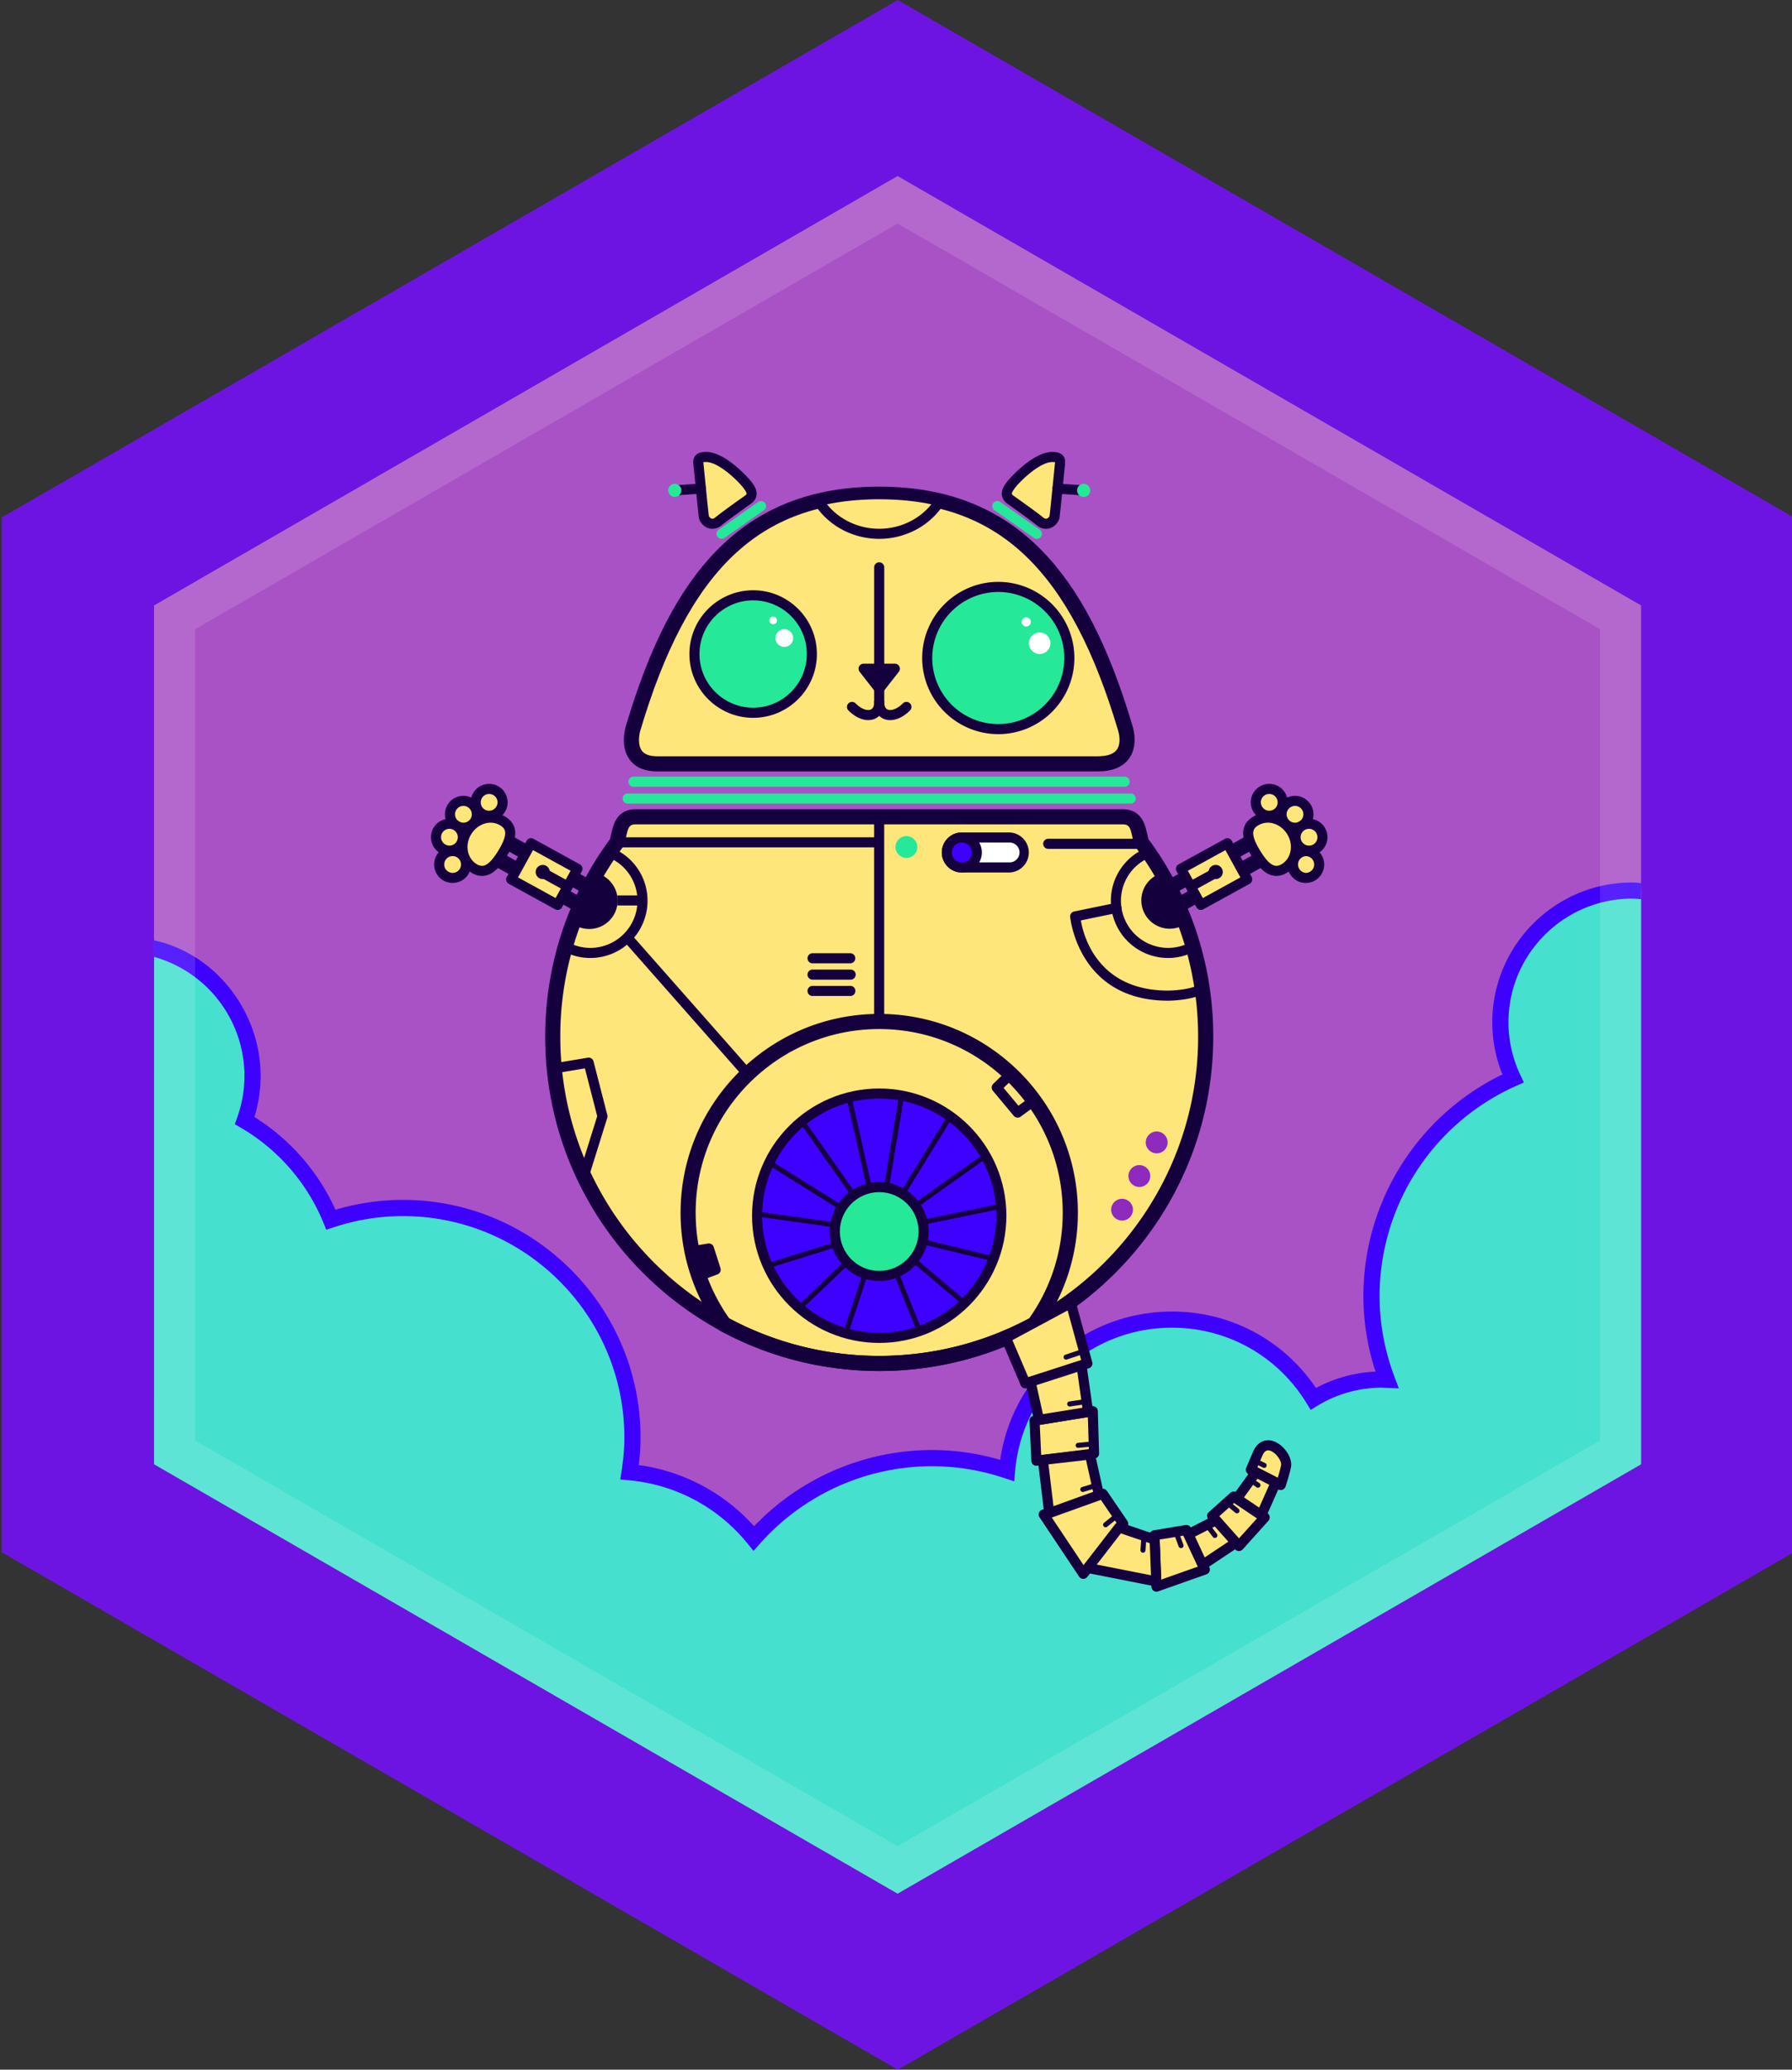 <svg xmlns="http://www.w3.org/2000/svg" width="110.86" height="128"><rect width="100%" height="100%" fill="#333333" stroke="none"/><path fill="#A952C6" d="M9.525 37.441l46.004-26.56 46.003 26.56v53.121l-46.003 26.559L9.525 90.562z"/><path fill="#46E0CE" d="M9.529 58.662a8.158 8.158 0 0 1 6.098 7.892 8.14 8.14 0 0 1-.486 2.751 12.59 12.59 0 0 1 5.334 6.127 14.16 14.16 0 0 1 4.452-.723c7.845 0 14.203 6.359 14.203 14.203 0 .729-.072 1.439-.179 2.139a11.111 11.111 0 0 1 7.686 4.095c2.699-3.04 6.625-4.966 11.011-4.966 1.629 0 3.191.275 4.656.764.473-5.229 4.861-9.327 10.213-9.327 3.697 0 6.929 1.962 8.734 4.896a8.102 8.102 0 0 1 4.223-1.188c.112 0 .221.013.331.017a14.691 14.691 0 0 1-.956-5.185c0-6.006 3.6-11.163 8.755-13.456a8.121 8.121 0 0 1-.782-3.468 8.152 8.152 0 0 1 8.711-8.133v35.464l-46.003 26.56L9.525 90.562l.004-31.9z"/><path fill="#3E00FF" d="M46.615 95.919l-.371-.459a10.673 10.673 0 0 0-7.34-3.911l-.53-.046.08-.527c.118-.776.173-1.433.173-2.063 0-7.556-6.147-13.703-13.703-13.703-1.449 0-2.895.234-4.296.697l-.444.146-.176-.433a12.13 12.13 0 0 0-5.123-5.883l-.359-.21.141-.392a7.627 7.627 0 0 0 .457-2.582 7.656 7.656 0 0 0-5.596-7.374v-1.025c3.853.844 6.596 4.459 6.596 8.399 0 .851-.129 1.7-.385 2.529a13.166 13.166 0 0 1 5.015 5.736 14.641 14.641 0 0 1 4.171-.61c8.107 0 14.703 6.596 14.703 14.703 0 .536-.037 1.086-.113 1.698a11.7 11.7 0 0 1 7.135 3.781 15.242 15.242 0 0 1 10.995-4.712c1.423 0 2.844.204 4.23.607.772-5.271 5.243-9.171 10.639-9.171 3.597 0 6.889 1.758 8.897 4.727a8.64 8.64 0 0 1 3.684-1.012 15.094 15.094 0 0 1-.749-4.676c0-5.841 3.36-11.166 8.602-13.704a8.553 8.553 0 0 1-.629-3.22c0-4.771 3.882-8.652 8.652-8.652.199 0 .368.03.563.044v.992c-.173-.012-.387-.036-.563-.036-4.22 0-7.652 3.433-7.652 7.652 0 1.123.247 2.218.735 3.255l.218.462-.467.208a14.245 14.245 0 0 0-8.459 12.999c0 1.692.312 3.377.925 5.009l.265.702-.901-.035c-.054-.004-.107-.008-.163-.008a7.63 7.63 0 0 0-3.963 1.116l-.425.258-.261-.424c-1.794-2.916-4.9-4.657-8.309-4.657a9.704 9.704 0 0 0-9.715 8.872l-.057.629-.6-.199a14.193 14.193 0 0 0-4.498-.738 14.243 14.243 0 0 0-10.636 4.798l-.393.443z"/><path fill="#6E14E2" d="M.109 32.002L55.539.001l55.431 32.001v63.999l-55.431 32-55.43-32V32.002zm9.416 58.56l46.004 26.56 46.003-26.56v-53.12L55.529 10.881 9.525 37.441v53.121z"/><path opacity=".13" fill="#FFF" d="M9.525 37.441L55.529 10.88l46.003 26.561v53.12l-46.003 26.56L9.525 90.562V37.441zm2.549 51.649l43.455 25.089L98.983 89.09V38.912L55.529 13.823 12.074 38.912V89.09z"/><path fill="#FFE67B" d="M54.391 30.566c-8.35 0-12.511 5.34-15.227 14.48-.109.366-.484 2.193 1.494 2.193h27.244c2.255 0 1.824-1.828 1.717-2.191-2.717-9.142-6.878-14.482-15.228-14.482z"/><path fill="#15003E" d="M67.902 47.709H40.658c-.771 0-1.344-.242-1.699-.718-.586-.786-.306-1.868-.244-2.077 1.492-5.02 3.275-8.471 5.615-10.862 2.602-2.66 5.893-3.954 10.061-3.954s7.46 1.294 10.063 3.954c2.338 2.392 4.123 5.844 5.614 10.863.085.286.319 1.275-.234 2.018-.385.514-1.034.776-1.932.776zM54.391 31.034c-7.412 0-11.832 4.231-14.777 14.146-.084.277-.17.896.096 1.252.17.227.488.341.949.341h27.244c.585 0 .982-.134 1.181-.399.301-.403.126-1.063.087-1.191-2.947-9.917-7.367-14.149-14.78-14.149z"/><path fill="#FFE67B" d="M34.195 64.127c0 11.154 9.042 20.197 20.195 20.197 11.154 0 20.196-9.043 20.196-20.197 0-4.509-1.478-8.673-3.976-12.033l-.162-.686c-.074-.303-.232-.892-.986-.892H39.305c-.728 0-.895.575-.966.872-.057.231-.112.467-.167.705a20.107 20.107 0 0 0-3.977 12.034z"/><path fill="#15003E" d="M54.391 84.791c-11.395 0-20.663-9.27-20.663-20.664 0-4.441 1.386-8.669 4.011-12.234.047-.207.097-.412.146-.614.247-1.017.909-1.229 1.421-1.229h30.158c.755 0 1.239.42 1.44 1.249.048.196.095.395.142.595a20.491 20.491 0 0 1 4.01 12.234c-.001 11.393-9.271 20.663-20.665 20.663zM39.305 50.984c-.292 0-.416.125-.512.515a48.37 48.37 0 0 0-.165.699.47.47 0 0 1-.081.174 19.563 19.563 0 0 0-3.884 11.755c0 10.879 8.85 19.729 19.728 19.729 10.879 0 19.729-8.85 19.729-19.729 0-4.271-1.343-8.336-3.884-11.755a.463.463 0 0 1-.081-.174 86.38 86.38 0 0 0-.16-.681c-.091-.368-.188-.533-.531-.533H39.305z"/><circle fill="#25E899" cx="46.592" cy="40.449" r="3.632"/><path fill="#15003E" d="M46.592 44.395c-2.175 0-3.943-1.77-3.943-3.945s1.769-3.945 3.943-3.945c2.176 0 3.945 1.77 3.945 3.945s-1.769 3.945-3.945 3.945zm0-7.266c-1.83 0-3.32 1.489-3.32 3.32s1.49 3.32 3.32 3.32c1.832 0 3.321-1.489 3.321-3.32s-1.489-3.32-3.321-3.32z"/><circle fill="#FFF" cx="48.52" cy="39.461" r=".55"/><circle fill="#FFF" cx="47.833" cy="38.372" r=".234"/><circle fill="#25E899" cx="61.758" cy="40.695" r="4.397"/><path fill="#15003E" d="M61.757 45.405a4.714 4.714 0 0 1-4.708-4.71 4.714 4.714 0 0 1 4.708-4.709 4.714 4.714 0 0 1 4.709 4.709 4.714 4.714 0 0 1-4.709 4.71zm0-8.794a4.09 4.09 0 0 0-4.085 4.084 4.09 4.09 0 0 0 4.085 4.086 4.09 4.09 0 0 0 4.086-4.086 4.09 4.09 0 0 0-4.086-4.084z"/><circle fill="#FFF" cx="64.318" cy="39.783" r=".667"/><circle fill="#FFF" cx="63.487" cy="38.465" r=".284"/><path fill="#15003E" d="M54.391 84.791c-3.426 0-6.818-.855-9.814-2.475a.472.472 0 0 1-.156-.139 12.19 12.19 0 0 1-2.318-7.18c0-6.777 5.513-12.291 12.289-12.291 6.778 0 12.29 5.514 12.29 12.291 0 2.594-.801 5.078-2.318 7.18a.487.487 0 0 1-.157.139 20.7 20.7 0 0 1-9.816 2.475zm-9.274-3.248a19.741 19.741 0 0 0 18.547 0 11.262 11.262 0 0 0 2.08-6.545c0-6.262-5.093-11.355-11.354-11.355-6.26 0-11.354 5.094-11.354 11.355.001 2.361.72 4.621 2.081 6.545z"/><g fill="#25E899"><path d="M69.573 48.659H39.205a.313.313 0 1 1 0-.625h30.368a.312.312 0 1 1 0 .625zM69.966 49.699H38.813a.313.313 0 0 1 0-.625h31.153a.313.313 0 0 1 0 .625z"/></g><circle fill="#3E00FF" cx="54.391" cy="75.188" r="7.556"/><path fill="#15003E" d="M54.391 83.055c-4.338 0-7.867-3.529-7.867-7.867 0-4.34 3.529-7.869 7.867-7.869 4.339 0 7.868 3.529 7.868 7.869 0 4.337-3.53 7.867-7.868 7.867zm0-15.112c-3.994 0-7.244 3.25-7.244 7.244s3.25 7.244 7.244 7.244c3.995 0 7.244-3.25 7.244-7.244s-3.249-7.244-7.244-7.244z"/><path fill="#15003E" d="M54.534 76.083l2.489 6.16-.29.117-2.488-6.16z"/><path fill="#15003E" d="M54.498 76.026l5.268 4.44-.201.238-5.268-4.439z"/><path fill="#15003E" d="M54.428 75.997l7.06 1.701-.074.305-7.06-1.702z"/><path fill="#15003E" d="M61.885 74.449l.062.305-7.526 1.543-.063-.304z"/><path fill="#15003E" d="M60.882 71.349l.18.254-6.575 4.68-.18-.255z"/><path fill="#15003E" d="M58.657 68.952l.265.164-4.394 7.115-.265-.164z"/><path fill="#15003E" d="M55.626 67.72l.308.05-1.387 8.398-.308-.05z"/><path fill="#15003E" d="M52.674 67.817l1.87 8.293-.304.069-1.87-8.293z"/><path fill="#15003E" d="M49.727 69.234l4.79 6.82-.255.18-4.791-6.82z"/><path fill="#15003E" d="M47.657 71.764l6.814 4.252-.164.264-6.815-4.252z"/><path fill="#15003E" d="M46.852 74.923l7.562 1.066-.043.309-7.562-1.066z"/><path fill="#15003E" d="M54.347 75.991l.093.3-6.894 2.14-.093-.3z"/><path fill="#15003E" d="M54.293 76.042l.217.227-4.952 4.74-.218-.228z"/><path fill="#15003E" d="M54.247 76.098l.298.097-2.072 6.297-.297-.098z"/><g><circle fill="#25E899" cx="54.392" cy="76.164" r="2.747"/><path fill="#15003E" d="M54.391 79.223c-1.687 0-3.059-1.371-3.059-3.059s1.372-3.059 3.059-3.059c1.688 0 3.06 1.371 3.06 3.059s-1.373 3.059-3.06 3.059zm0-5.494c-1.342 0-2.435 1.092-2.435 2.436s1.093 2.436 2.435 2.436c1.344 0 2.436-1.092 2.436-2.436s-1.093-2.436-2.436-2.436z"/></g><g><path fill="#15003E" d="M71.751 55.699a.468.468 0 0 1-.228-.876l7.436-4.16a.467.467 0 1 1 .457.818l-7.437 4.159a.473.473 0 0 1-.228.059zM72.259 56.816a.47.47 0 0 1-.229-.877l7.437-4.16a.47.47 0 0 1 .637.18.47.47 0 0 1-.181.638l-7.436 4.159a.463.463 0 0 1-.228.06z"/><path fill="#FFE67B" d="M73.058 53.728l2.87-1.578 1.23 2.234-2.872 1.578z"/><path fill="#15003E" d="M74.289 56.276a.316.316 0 0 1-.274-.162l-1.229-2.234a.311.311 0 0 1 .124-.423l2.87-1.578a.314.314 0 0 1 .238-.027.32.32 0 0 1 .186.15l1.229 2.234c.082.15.028.34-.124.424l-2.87 1.578a.307.307 0 0 1-.15.038zm-.805-2.422l.928 1.688 2.324-1.277-.928-1.688-2.324 1.277z"/><circle fill="#15003E" cx="75.208" cy="53.93" r=".439"/><path fill="#15003E" d="M75.076 53.695l.3.547-1.592.873-.3-.547z"/><g><path fill="#FFE67B" d="M79.466 53.703c-.733.447-1.278-.118-1.771-.926-.494-.808-.749-1.55-.018-1.998.733-.447 1.728-.156 2.222.65.493.808.299 1.826-.433 2.274z"/><path fill="#15003E" d="M78.961 54.173c-.69 0-1.183-.659-1.533-1.233-.289-.473-1.057-1.728.087-2.427a1.76 1.76 0 0 1 .918-.256c.687 0 1.351.388 1.732 1.011.581.952.341 2.164-.537 2.701a1.28 1.28 0 0 1-.667.204zm-.528-3.292a1.15 1.15 0 0 0-.594.164c-.308.189-.554.467.121 1.57.39.637.708.934 1.001.934a.675.675 0 0 0 .342-.111c.584-.359.732-1.186.33-1.845-.269-.439-.73-.712-1.2-.712z"/><circle fill="#FFE67B" cx="78.522" cy="49.622" r=".83"/><path fill="#15003E" d="M78.522 50.764c-.401 0-.765-.203-.975-.546a1.139 1.139 0 0 1 .379-1.571c.181-.109.386-.167.595-.167.402 0 .766.204.976.547a1.138 1.138 0 0 1-.379 1.569c-.18.111-.386.168-.596.168zm-.001-1.66a.514.514 0 0 0-.44.789.517.517 0 1 0 .883-.541.51.51 0 0 0-.443-.248z"/><circle fill="#FFE67B" cx="80.114" cy="50.361" r=".831"/><path fill="#15003E" d="M80.114 51.504c-.401 0-.766-.204-.975-.547a1.136 1.136 0 0 1 .378-1.57 1.15 1.15 0 0 1 .596-.168c.401 0 .766.205.975.547.16.26.208.566.136.863a1.132 1.132 0 0 1-.514.707 1.15 1.15 0 0 1-.596.168zm-.001-1.661a.522.522 0 0 0-.504.397.515.515 0 0 0 .063.392.515.515 0 0 0 .713.172.522.522 0 0 0 .171-.713.514.514 0 0 0-.443-.248z"/><g><circle fill="#FFE67B" cx="80.782" cy="53.466" r=".83"/><path fill="#15003E" d="M80.782 54.607c-.401 0-.766-.203-.975-.546a1.14 1.14 0 0 1 .974-1.738 1.144 1.144 0 0 1 .596 2.117 1.126 1.126 0 0 1-.595.167zm-.001-1.66a.52.52 0 0 0 .001 1.037.522.522 0 0 0 .504-.397.52.52 0 0 0-.505-.64z"/></g><g><circle fill="#FFE67B" cx="80.98" cy="51.778" r=".83"/><path fill="#15003E" d="M80.98 52.921c-.401 0-.766-.204-.976-.547a1.147 1.147 0 0 1-.136-.864 1.148 1.148 0 0 1 1.111-.874c.401 0 .766.204.976.546a1.145 1.145 0 0 1-.975 1.739zm-.001-1.661a.517.517 0 1 0 .001 1.037.517.517 0 0 0 .443-.789.516.516 0 0 0-.444-.248z"/></g></g></g><g><path fill="#15003E" d="M37.031 55.699a.471.471 0 0 1-.228-.06l-7.437-4.159a.469.469 0 1 1 .458-.818l7.435 4.16a.466.466 0 0 1 .18.637.465.465 0 0 1-.408.24zM36.523 56.816a.47.47 0 0 1-.229-.061l-7.435-4.159a.47.47 0 0 1-.181-.638.47.47 0 0 1 .638-.18l7.435 4.16a.466.466 0 0 1 .18.637.464.464 0 0 1-.408.241z"/><path fill="#FFE67B" d="M34.491 55.964l-2.87-1.578 1.228-2.234 2.87 1.578z"/><path fill="#15003E" d="M34.493 56.276a.315.315 0 0 1-.15-.038l-2.87-1.578a.313.313 0 0 1-.123-.424l1.227-2.234a.312.312 0 0 1 .425-.123l2.87 1.578a.309.309 0 0 1 .123.423l-1.227 2.234a.312.312 0 0 1-.275.162zm-2.446-2.012l2.324 1.277.927-1.688-2.324-1.278-.927 1.689z"/><circle fill="#15003E" cx="33.575" cy="53.93" r=".438"/><path fill="#15003E" d="M33.705 53.69l1.59.876-.3.547-1.591-.875z"/><g><path fill="#FFE67B" d="M29.318 53.703c.732.447 1.276-.118 1.77-.926s.75-1.55.018-1.998c-.734-.447-1.728-.156-2.222.65-.493.808-.3 1.826.434 2.274z"/><path fill="#15003E" d="M29.821 54.173c-.222 0-.444-.068-.667-.204-.878-.537-1.119-1.749-.536-2.701.38-.623 1.044-1.011 1.732-1.011.325 0 .644.089.917.256 1.143.699.375 1.954.087 2.427-.35.574-.841 1.233-1.533 1.233zm.53-3.292c-.472 0-.932.273-1.2.712-.403.659-.255 1.485.33 1.845a.664.664 0 0 0 .341.111c.294 0 .61-.297 1.001-.934.674-1.104.43-1.381.12-1.57a1.142 1.142 0 0 0-.592-.164z"/><circle fill="#FFE67B" cx="30.259" cy="49.622" r=".83"/><path fill="#15003E" d="M30.259 50.764a1.13 1.13 0 0 1-.595-.168 1.134 1.134 0 0 1-.379-1.569c.209-.343.574-.547.976-.547a1.135 1.135 0 0 1 1.109.874c.072.297.024.604-.135.864-.21.343-.575.546-.976.546zm.002-1.66a.514.514 0 0 0-.443.248.514.514 0 0 0-.062.392.512.512 0 0 0 .503.397.522.522 0 0 0 .505-.641.511.511 0 0 0-.234-.32.507.507 0 0 0-.269-.076z"/><circle fill="#FFE67B" cx="28.668" cy="50.361" r=".831"/><path fill="#15003E" d="M28.668 51.504a1.15 1.15 0 0 1-.596-.168 1.132 1.132 0 0 1-.514-.707 1.135 1.135 0 0 1 .135-.863 1.137 1.137 0 0 1 1.571-.379 1.139 1.139 0 0 1 .379 1.57 1.137 1.137 0 0 1-.975.547zm.002-1.661a.512.512 0 0 0-.443.248.517.517 0 0 0 .441.789.517.517 0 0 0 .505-.64.517.517 0 0 0-.503-.397z"/><g><circle fill="#FFE67B" cx="28" cy="53.466" r=".83"/><path fill="#15003E" d="M28 54.607c-.21 0-.416-.057-.596-.168a1.13 1.13 0 0 1-.514-.706 1.139 1.139 0 0 1 1.111-1.41 1.14 1.14 0 0 1 .975 1.738c-.21.343-.575.546-.976.546zm.001-1.66a.513.513 0 0 0-.442.248.517.517 0 0 0 .441.789.517.517 0 0 0 .505-.641.514.514 0 0 0-.504-.396z"/></g><g><circle fill="#FFE67B" cx="27.802" cy="51.778" r=".83"/><path fill="#15003E" d="M27.802 52.921a1.144 1.144 0 0 1-.974-1.739c.209-.342.574-.546.975-.546a1.15 1.15 0 0 1 1.111.874 1.141 1.141 0 0 1-1.112 1.411zm.001-1.661a.515.515 0 0 0-.443.248.521.521 0 0 0 .443.789.514.514 0 0 0 .442-.248.525.525 0 0 0 .063-.393.524.524 0 0 0-.505-.396z"/></g></g></g><g fill="#8E2ABE"><circle cx="69.415" cy="74.815" r=".675"/><circle cx="70.485" cy="72.734" r=".677"/><circle cx="71.557" cy="70.654" r=".677"/></g><circle fill="#25E899" cx="56.074" cy="52.385" r=".676"/><g fill="#15003E"><path d="M55.357 41.357h-1.931l.965 1.235z"/><path d="M54.391 42.904a.312.312 0 0 1-.245-.12l-.966-1.235c-.074-.094-.088-.221-.035-.328s.161-.176.281-.176h1.932a.31.31 0 0 1 .245.504l-.966 1.235a.314.314 0 0 1-.246.12zm-.326-1.235l.325.417.326-.417h-.651zM71.691 54.059a1.756 1.756 0 1 0 1.496 3.173 10.967 10.967 0 0 0-1.496-3.173zM37.092 54.059a1.758 1.758 0 1 1-1.496 3.173 10.941 10.941 0 0 1 1.496-3.173z"/><g><path d="M43.234 78.912l1.038-.389-.418-1.31-1.042.174"/><path d="M43.234 79.223a.31.31 0 0 1-.109-.603l.76-.283-.246-.771-.775.131a.312.312 0 0 1-.103-.617l1.042-.174a.314.314 0 0 1 .349.213l.42 1.311a.312.312 0 0 1-.188.387l-1.039.389a.383.383 0 0 1-.111.017z"/></g></g><g><path fill="#FFE67B" d="M62.529 30.92c.315.219 1.45 1.031 1.793 1.314.481.396.88-.039.917-.277.044-.277.288-2.846.341-3.309.032-.283-.103-.381-.463-.387-.98-.016-2.293 1.375-2.521 1.658-.323.405-.471.721-.067 1.001z"/><path fill="#15003E" d="M64.714 32.706a.917.917 0 0 1-.59-.231c-.34-.279-1.474-1.092-1.771-1.299-.218-.149-.342-.332-.373-.541-.048-.329.151-.631.374-.909.014-.019 1.499-1.775 2.746-1.775l.021.001c.21.002.471.031.637.222.111.127.157.3.132.512-.021.181-.069.684-.126 1.246a87.337 87.337 0 0 1-.216 2.074c-.046.293-.361.7-.834.7zm.396-4.132c-.784 0-1.954 1.146-2.27 1.541-.226.281-.249.391-.244.43.005.029.047.073.11.119.313.217 1.456 1.033 1.814 1.329.049.041.122.089.192.089.115 0 .208-.132.218-.176.024-.158.128-1.199.211-2.037.057-.566.107-1.073.128-1.256l.002-.024a.716.716 0 0 0-.161-.015z"/><path fill="#25E899" d="M64.143 33.326a.314.314 0 0 1-.179-.057l-2.446-1.717a.31.31 0 0 1-.076-.434.31.31 0 0 1 .434-.076l2.447 1.716a.314.314 0 0 1 .077.435.318.318 0 0 1-.257.133z"/><path fill="#15003E" d="M67.039 30.641l-.021-.001-1.623-.11a.313.313 0 0 1-.291-.332.315.315 0 0 1 .333-.291l1.623.11a.314.314 0 0 1 .291.333.315.315 0 0 1-.312.291z"/><circle fill="#25E899" cx="67.039" cy="30.328" r=".407"/></g><g><path fill="#FFE67B" d="M46.253 30.92c-.315.219-1.45 1.031-1.794 1.314-.48.396-.879-.039-.916-.277-.043-.277-.289-2.846-.342-3.309-.031-.283.104-.381.465-.387.98-.016 2.292 1.375 2.52 1.658.322.405.47.721.067 1.001z"/><path fill="#15003E" d="M44.068 32.706c-.472 0-.787-.407-.834-.702-.025-.162-.105-.962-.217-2.073-.055-.563-.105-1.065-.126-1.246-.023-.212.021-.385.132-.512.167-.19.428-.22.637-.222l.023-.001c1.246 0 2.731 1.757 2.746 1.775.223.278.421.58.373.909-.031.209-.156.392-.372.541-.298.207-1.433 1.02-1.772 1.299a.91.91 0 0 1-.59.232zm-.558-4.117l.002.024c.021.183.071.689.127 1.256.084.838.188 1.879.213 2.039.01.042.102.174.217.174.07 0 .145-.048.193-.089.357-.296 1.5-1.112 1.813-1.33.065-.045.106-.089.11-.118.006-.039-.019-.148-.244-.43-.316-.395-1.485-1.541-2.258-1.541a.926.926 0 0 0-.173.015z"/><path fill="#25E899" d="M44.639 33.326a.316.316 0 0 1-.256-.133.314.314 0 0 1 .076-.435l2.448-1.716a.312.312 0 0 1 .359.51l-2.447 1.717a.31.31 0 0 1-.18.057z"/><path fill="#15003E" d="M41.744 30.641a.313.313 0 0 1-.022-.624l1.623-.11c.173-.009.32.119.332.291s-.117.32-.289.332l-1.624.11-.02.001z"/><circle fill="#25E899" cx="41.743" cy="30.328" r=".407"/></g><g><path fill="#FFF" d="M62.457 51.795h-2.955a.927.927 0 1 0 0 1.854h2.955a.927.927 0 0 0 0-1.854z"/><path fill="#15003E" d="M62.457 53.96h-2.955c-.683 0-1.238-.556-1.238-1.238s.556-1.238 1.238-1.238h2.955a1.239 1.239 0 0 1 0 2.476zm-2.955-1.853a.615.615 0 0 0 0 1.228h2.955a.613.613 0 0 0 0-1.228h-2.955z"/><g><circle fill="#3E00FF" cx="59.501" cy="52.722" r=".926"/><path fill="#15003E" d="M59.502 53.96c-.683 0-1.238-.556-1.238-1.238s.556-1.238 1.238-1.238c.684 0 1.239.556 1.239 1.238s-.555 1.238-1.239 1.238zm0-1.853a.615.615 0 1 0 .002 1.23.615.615 0 0 0-.002-1.23z"/></g></g><g><path fill="#15003E" d="M54.391 43.746a.313.313 0 0 1-.312-.313v-8.346c0-.172.14-.311.312-.311.173 0 .313.139.313.311v8.346a.314.314 0 0 1-.313.313z"/><path fill="#15003E" d="M55.068 44.537c-.137 0-.268-.025-.389-.075a.949.949 0 0 1-.289-.188.926.926 0 0 1-.288.188c-.478.198-1.095-.003-1.614-.521a.311.311 0 1 1 .441-.441c.377.377.741.466.935.385.187-.077.215-.315.215-.451a.312.312 0 0 1 .625 0c0 .136.027.374.215.451.193.08.558-.008.936-.385a.311.311 0 1 1 .441.441c-.388.386-.83.596-1.228.596zM72.259 59.248a3.54 3.54 0 0 1-3.536-3.535 3.52 3.52 0 0 1 2.222-3.281.311.311 0 0 1 .372.113 20.375 20.375 0 0 1 2.785 5.912.308.308 0 0 1-.149.359 3.538 3.538 0 0 1-1.694.432zm-1.311-6.135a2.9 2.9 0 0 0-1.602 2.6 2.916 2.916 0 0 0 4.082 2.666 19.722 19.722 0 0 0-2.48-5.266zM36.523 59.248a3.528 3.528 0 0 1-1.693-.432.31.31 0 0 1-.15-.359 20.34 20.34 0 0 1 2.786-5.912.313.313 0 0 1 .374-.113 3.521 3.521 0 0 1 2.219 3.281 3.54 3.54 0 0 1-3.536 3.535zm-1.169-.869a2.915 2.915 0 0 0 4.082-2.666 2.9 2.9 0 0 0-1.602-2.6 19.722 19.722 0 0 0-2.48 5.266z"/><g fill="#15003E"><path d="M52.623 61.598h-2.355a.312.312 0 1 1 0-.625h2.355a.313.313 0 0 1 0 .625zM52.623 60.589h-2.355a.312.312 0 0 1 0-.625h2.355a.312.312 0 1 1 0 .625zM52.623 59.578h-2.355a.312.312 0 1 1 0-.624h2.355a.313.313 0 0 1 0 .624z"/></g><path fill="#15003E" d="M36.115 73.047a.297.297 0 0 1-.092-.016.311.311 0 0 1-.205-.391l1.128-3.609-.761-2.955-1.847.307a.313.313 0 0 1-.358-.258.308.308 0 0 1 .256-.357l2.128-.354a.313.313 0 0 1 .354.229l.854 3.318a.297.297 0 0 1-.004.172l-1.154 3.695a.314.314 0 0 1-.299.219zM62.954 69.123a.31.31 0 0 1-.239-.113l-1.294-1.551a.316.316 0 0 1 .023-.426l.867-.836a.31.31 0 0 1 .441.008.31.31 0 0 1-.008.439l-.658.637.919 1.104.78-.57a.313.313 0 0 1 .369.504l-1.016.744a.316.316 0 0 1-.184.06zM38.195 55.377h1.552V56h-1.552zM39.047 57.779l7.444 8.439-.47.413-7.442-8.439zM38.172 51.781h16.217v.624H38.172zM72.258 61.889c-5.554 0-6.049-5.134-6.054-5.186a.311.311 0 0 1 .249-.332l2.549-.524a.313.313 0 0 1 .37.243.31.31 0 0 1-.244.367l-2.264.467c.172 1 1.072 4.34 5.394 4.34.368 0 1.436-.069 1.945-.385a.313.313 0 0 1 .33.531c-.768.473-2.214.479-2.275.479z"/><path fill="#FFE67B" d="M58.141 30.984c-1.147-.274-2.393-.418-3.75-.418s-2.604.145-3.752.42c.749 1.211 2.147 2.027 3.75 2.027 1.603.001 3.003-.816 3.752-2.029z"/><path fill="#15003E" d="M54.389 33.326c-1.646 0-3.186-.834-4.016-2.176a.308.308 0 0 1-.023-.283.32.32 0 0 1 .216-.185 16.429 16.429 0 0 1 3.825-.429c1.354 0 2.641.145 3.822.428.098.023.178.092.216.185s.03.198-.023.282c-.83 1.344-2.369 2.178-4.017 2.178zm-3.227-2.137c.754.942 1.952 1.513 3.227 1.513s2.474-.57 3.228-1.514c-1.009-.206-2.091-.31-3.226-.31s-2.219.104-3.229.311zM70.611 52.5h-5.763a.312.312 0 1 1 0-.625h5.763a.313.313 0 0 1 0 .625zM54.077 50.361h.624v12.813h-.624z"/></g><g><path fill="#FFE67B" d="M77.386 90.895l1.847.947s.242-.729.326-1.164c.137-.705-1.213-2.035-1.759-.756l-.414.973z"/><path fill="#15003E" d="M79.232 92.154a.332.332 0 0 1-.142-.033l-1.848-.947a.314.314 0 0 1-.146-.4l.415-.973c.269-.631.702-.727.938-.727.358 0 .752.219 1.051.58.29.354.427.758.364 1.084-.087.451-.326 1.172-.337 1.203a.308.308 0 0 1-.178.189.292.292 0 0 1-.117.024zm-1.446-1.404l1.261.646a9 9 0 0 0 .206-.777c.021-.111-.043-.336-.233-.566-.176-.215-.4-.354-.569-.354-.145 0-.266.117-.363.346l-.302.705z"/><path fill="#FFE67B" d="M76.643 95.615l-1.656-1.865 1.334-1.193 1.916 1.287z"/><path fill="#15003E" d="M76.643 95.926a.306.306 0 0 1-.232-.104l-1.656-1.863a.311.311 0 0 1 .025-.439l1.335-1.195a.31.31 0 0 1 .382-.025l1.915 1.285a.313.313 0 0 1 .058.469l-1.594 1.77a.32.32 0 0 1-.233.102zm-1.216-2.151l1.217 1.371 1.121-1.244-1.416-.951-.922.824z"/><path fill="#FFE67B" d="M71.542 98.125l-.121-3.174 1.973-.326 1.14 2.443z"/><path fill="#15003E" d="M71.542 98.438a.313.313 0 0 1-.312-.301l-.122-3.174a.313.313 0 0 1 .262-.32l1.973-.326a.313.313 0 0 1 .333.176l1.141 2.445c.036.08.039.172.005.252a.31.31 0 0 1-.184.174l-2.992 1.057a.338.338 0 0 1-.104.017zm.201-3.223l.095 2.475 2.268-.801-.895-1.918-1.468.244z"/><path fill="#FFE67B" d="M64.566 93.664l3.657-1.281 1.262 1.851-2.468 3.098z"/><path fill="#15003E" d="M67.017 97.645h-.014a.309.309 0 0 1-.246-.139l-2.449-3.668a.31.31 0 0 1 .155-.466l3.657-1.283a.309.309 0 0 1 .359.119l1.263 1.852a.315.315 0 0 1-.013.371l-2.469 3.098a.312.312 0 0 1-.243.116zm-1.967-3.819l1.989 2.979 2.059-2.586-.998-1.463-3.05 1.07z"/><path fill="#FFE67B" d="M64.115 90.34l3.567-.445-.079-2.618-3.602.582z"/><path fill="#15003E" d="M64.115 90.652a.305.305 0 0 1-.201-.074.318.318 0 0 1-.11-.225l-.114-2.48a.31.31 0 0 1 .261-.322l3.604-.582a.324.324 0 0 1 .248.068c.069.059.11.141.113.23l.078 2.617a.31.31 0 0 1-.273.318l-3.565.445a.208.208 0 0 1-.041.005zm.21-2.529l.086 1.865 2.95-.367-.06-1.979-2.976.481z"/><path fill="#FFE67B" d="M63.437 85.559l3.831-1.235-1.022-3.74-4.013 2.16z"/><path fill="#15003E" d="M63.437 85.871a.314.314 0 0 1-.288-.191l-1.202-2.814a.312.312 0 0 1 .139-.396l4.014-2.16a.312.312 0 0 1 .449.193l1.021 3.74a.312.312 0 0 1-.206.379l-3.831 1.234a.368.368 0 0 1-.096.015zm-.805-2.988l.979 2.291 3.276-1.055-.84-3.074-3.415 1.838z"/><path fill="#FFE67B" d="M78.032 93.707l-1.516-1.019 1.179-1.633 1.234.631z"/><path fill="#15003E" d="M78.032 94.018a.31.31 0 0 1-.174-.053l-1.517-1.02a.317.317 0 0 1-.134-.203.314.314 0 0 1 .055-.238l1.18-1.633a.313.313 0 0 1 .396-.094l1.232.631c.147.076.21.252.143.404l-.896 2.02a.314.314 0 0 1-.285.186zm-1.074-1.411l.939.631.625-1.408-.73-.375-.834 1.152z"/><path fill="#FFE67B" d="M74.399 96.781l-.881-1.89 1.707-.873 1.236 1.392z"/><path fill="#15003E" d="M74.399 97.094a.312.312 0 0 1-.282-.18l-.883-1.893a.31.31 0 0 1 .141-.408l1.707-.873a.314.314 0 0 1 .375.07l1.237 1.391a.313.313 0 0 1-.061.467l-2.062 1.375a.315.315 0 0 1-.172.051zm-.471-2.063l.601 1.289 1.461-.973-.838-.941-1.224.625z"/><path fill="#FFE67B" d="M69.23 94.463l-1.934 2.508 4.234.836-.099-2.592z"/><path fill="#15003E" d="M71.53 98.117c-.02 0-.04 0-.061-.006l-4.234-.834a.314.314 0 0 1-.186-.498l1.935-2.508a.316.316 0 0 1 .349-.104l2.2.752a.312.312 0 0 1 .21.283l.1 2.592a.311.311 0 0 1-.313.323zm-3.679-1.355l3.354.662-.077-1.982-1.786-.611-1.491 1.931z"/><path fill="#FFE67B" d="M64.514 90.289l2.916-.332.558 2.51-3.077 1.113z"/><path fill="#15003E" d="M64.911 93.893a.311.311 0 0 1-.31-.276l-.396-3.291a.31.31 0 0 1 .273-.347l2.915-.332a.313.313 0 0 1 .341.242l.558 2.51a.31.31 0 0 1-.197.361l-3.078 1.113a.284.284 0 0 1-.106.02zm-.05-3.329l.312 2.588 2.452-.885-.439-1.969-2.325.266z"/><path fill="#FFE67B" d="M63.755 85.455l3.152-1.016.408 2.885-3.035.49z"/><path fill="#15003E" d="M64.279 88.127a.314.314 0 0 1-.304-.244l-.525-2.359a.313.313 0 0 1 .209-.365l3.151-1.016a.311.311 0 0 1 .405.254l.41 2.885a.314.314 0 0 1-.261.352l-3.034.49c-.017.001-.033.003-.051.003zm-.158-2.461l.399 1.793 2.442-.395-.313-2.215-2.528.817zM65.95 84.088a.156.156 0 0 1-.047-.304l1.107-.369a.156.156 0 0 1 .197.1.154.154 0 0 1-.1.195L66 84.08c-.017.004-.033.008-.05.008z"/><path fill="#15003E" d="M66.181 86.986a.156.156 0 0 1-.022-.311l1.041-.155a.159.159 0 0 1 .178.133.157.157 0 0 1-.132.176l-1.042.156-.023.001zM66.7 89.547a.158.158 0 0 1-.156-.141.157.157 0 0 1 .141-.17l.964-.096a.156.156 0 0 1 .03.311l-.964.094-.015.002zM66.988 92.273a.156.156 0 0 1-.044-.306l.863-.26a.153.153 0 0 1 .193.105.154.154 0 0 1-.104.193l-.863.26a.112.112 0 0 1-.045.008zM68.398 94.457a.154.154 0 0 1-.121-.059.156.156 0 0 1 .022-.219l.73-.59a.154.154 0 0 1 .219.023.156.156 0 0 1-.022.219l-.73.59a.148.148 0 0 1-.098.036zM70.712 96.029H70.7a.159.159 0 0 1-.146-.166l.063-.885a.155.155 0 0 1 .165-.145.159.159 0 0 1 .146.168l-.062.883a.155.155 0 0 1-.154.145zM73.062 95.744a.157.157 0 0 1-.146-.102l-.319-.855a.157.157 0 0 1 .091-.201.158.158 0 0 1 .201.092l.32.855a.156.156 0 0 1-.147.211zM75.158 95.117a.155.155 0 0 1-.125-.061l-.497-.658a.158.158 0 0 1 .031-.219.157.157 0 0 1 .218.031l.497.656a.157.157 0 0 1-.124.251zM76.523 93.594a.164.164 0 0 1-.099-.035l-.619-.508a.157.157 0 0 1-.021-.221.156.156 0 0 1 .219-.021l.619.508a.156.156 0 0 1-.099.277zM77.824 92.01a.165.165 0 0 1-.088-.027l-.472-.326a.157.157 0 0 1-.041-.217.158.158 0 0 1 .218-.039l.472.324c.07.049.088.146.04.217a.161.161 0 0 1-.129.068zM78.204 90.785a.141.141 0 0 1-.068-.018l-.582-.289a.156.156 0 1 1 .139-.279l.582.291a.154.154 0 0 1 .069.209.153.153 0 0 1-.14.086z"/></g></svg>